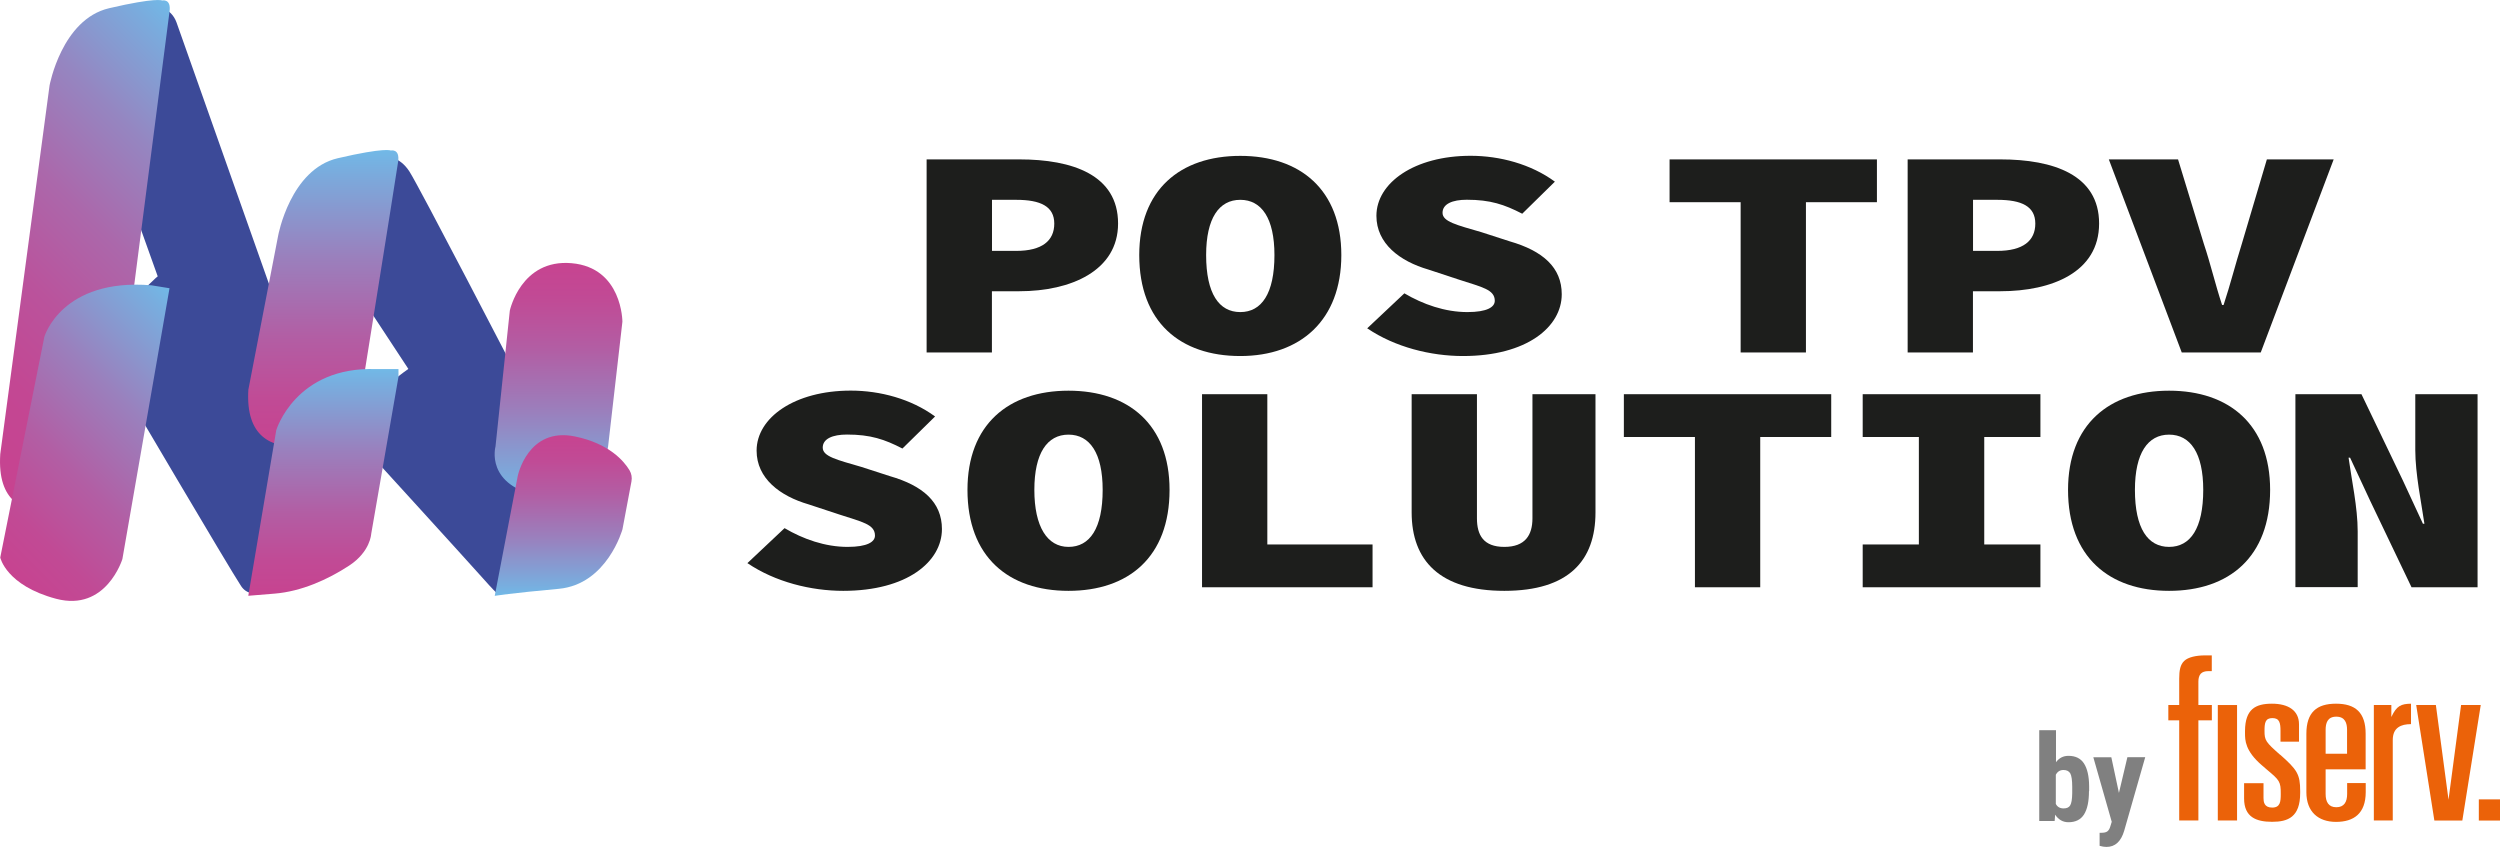 <?xml version="1.0" encoding="UTF-8"?>
<svg id="Capa_2" xmlns="http://www.w3.org/2000/svg" xmlns:xlink="http://www.w3.org/1999/xlink" viewBox="0 0 298.64 101.17">
  <defs>
    <style>
      .cls-1 {
        fill: url(#Nueva_muestra_de_degradado_1-2);
      }

      .cls-2 {
        fill: url(#Nueva_muestra_de_degradado_1-4);
      }

      .cls-3 {
        fill: url(#Nueva_muestra_de_degradado_1-3);
      }

      .cls-4 {
        fill: url(#Nueva_muestra_de_degradado_1-5);
      }

      .cls-5 {
        fill: gray;
      }

      .cls-6 {
        fill: #1d1e1c;
      }

      .cls-7 {
        fill: #3c4a98;
      }

      .cls-8 {
        fill: #eb6209;
      }

      .cls-9 {
        fill: url(#Nueva_muestra_de_degradado_1);
      }

      .cls-10 {
        fill: url(#Degradado_sin_nombre_17);
      }
    </style>
    <linearGradient id="Nueva_muestra_de_degradado_1" data-name="Nueva muestra de degradado 1" x1="-1206.76" y1="3097.23" x2="-1206.76" y2="3061.81" gradientTransform="translate(1245.38 -3043.89)" gradientUnits="userSpaceOnUse">
      <stop offset="0" stop-color="#c74390"/>
      <stop offset=".15" stop-color="#c14a95"/>
      <stop offset=".37" stop-color="#b25ea4"/>
      <stop offset=".64" stop-color="#9a80bd"/>
      <stop offset=".94" stop-color="#78aedf"/>
      <stop offset="1" stop-color="#71b9e7"/>
    </linearGradient>
    <linearGradient id="Degradado_sin_nombre_17" data-name="Degradado sin nombre 17" x1="-1253.33" y1="3094.13" x2="-1214.33" y2="3055.14" gradientTransform="translate(1245.38 -3043.89)" gradientUnits="userSpaceOnUse">
      <stop offset="0" stop-color="#c74390"/>
      <stop offset=".18" stop-color="#c34793"/>
      <stop offset=".36" stop-color="#ba539c"/>
      <stop offset=".55" stop-color="#ab68ab"/>
      <stop offset=".75" stop-color="#9586c1"/>
      <stop offset=".94" stop-color="#7aabdd"/>
      <stop offset="1" stop-color="#71b9e7"/>
    </linearGradient>
    <linearGradient id="Nueva_muestra_de_degradado_1-2" data-name="Nueva muestra de degradado 1" x1="-1247.27" y1="3109.35" x2="-1220.69" y2="3082.76" xlink:href="#Nueva_muestra_de_degradado_1"/>
    <linearGradient id="Nueva_muestra_de_degradado_1-3" data-name="Nueva muestra de degradado 1" x1="-1206.76" y1="3115.06" x2="-1206.76" y2="3087.97" xlink:href="#Nueva_muestra_de_degradado_1"/>
    <linearGradient id="Nueva_muestra_de_degradado_1-4" data-name="Nueva muestra de degradado 1" x1="-1178.66" y1="3075.3" x2="-1178.66" y2="3103.35" xlink:href="#Nueva_muestra_de_degradado_1"/>
    <linearGradient id="Nueva_muestra_de_degradado_1-5" data-name="Nueva muestra de degradado 1" x1="-1178.11" y1="3095.87" x2="-1178.11" y2="3115.06" xlink:href="#Nueva_muestra_de_degradado_1"/>
  </defs>
  <g id="Capa_1-2" data-name="Capa_1">
    <g>
      <g>
        <g>
          <path class="cls-7" d="M18.58.71s1.85.13,2.51,1.98,15.49,43.81,15.49,43.81l-3.69,23.51s-2.77,1.98-4.09,0-14.31-24.04-14.31-24.04c0,0-3.04-4.74,0-8.34,3.04-3.6,4.35-4.62,4.35-4.62L9.22,6.12s-.13-4.62,9.36-5.41Z"/>
          <path class="cls-7" d="M46.27,18.78s1.45-.13,2.64,1.71c1.19,1.85,12.79,24.26,12.79,24.26l3.16,5.27s1.19.81.79,3.31-6.06,17.64-6.06,17.64c0,0,.26.55-1.85-1.83-2.11-2.37-14.37-15.81-14.37-15.81,0,0-1.85-2.78,0-4.76,1.85-1.98,5.41-4.5,5.41-4.5l-6.23-9.48,3.72-15.82Z"/>
          <path class="cls-9" d="M29.68,46.49l3.55-18.36s1.45-7.91,7.12-9.23c5.67-1.32,6.33-.92,6.33-.92,0,0,1.1-.26.88,1.32s-5.14,32.26-5.14,32.26c0,0-13.49,6.41-12.75-5.06Z"/>
          <path class="cls-10" d="M.03,54.25L5.92,10.21S7.37,2.3,13.04.98C18.71-.34,19.37.06,19.37.06c0,0,1.1-.26.88,1.32s-7.47,57.94-7.47,57.94c0,0-13.49,6.41-12.75-5.06Z"/>
          <path class="cls-1" d="M20.25,34.43l-5.63,32.35s-1.93,6.33-7.91,4.75C.73,69.94.03,66.6.03,66.6l5.27-26.37s2.05-7.03,12.78-6.15l2.16.35Z"/>
          <path class="cls-3" d="M47.59,45.07l-3.25,18.72s-.09,2.11-2.64,3.78c-2.55,1.67-5.71,3.08-8.88,3.34l-3.16.26,3.34-19.78s2.29-7.65,11.96-7.3h2.64s0,.97,0,.97Z"/>
          <path class="cls-2" d="M59.19,53.34l1.71-16.23s1.32-6.2,7.38-5.67c6.07.53,6.07,6.99,6.07,6.99l-1.71,14.91s-1.05,7.22-7.91,5.98c-6.86-1.24-5.54-5.98-5.54-5.98Z"/>
          <path class="cls-4" d="M75.43,57.52l-1.07,5.7s-1.82,6.59-7.63,7.12-7.63.84-7.63.84l2.74-14.29s1.19-5.93,6.86-4.75c4.08.85,5.84,2.94,6.5,4.04.24.4.32.88.23,1.34Z"/>
        </g>
        <g>
          <g>
            <rect class="cls-8" x="296.11" y="95.49" width="2.53" height="2.53"/>
            <polygon class="cls-8" points="290.98 84.22 292.49 95.53 293.99 84.22 296.34 84.22 294.14 98.02 290.8 98.02 288.63 84.22 290.98 84.22"/>
            <path class="cls-8" d="M260.32,84.22h-1.3v1.83h1.3v11.96h2.29v-11.96h1.61v-1.83h-1.61v-2.8c0-.41.09-.72.28-.94.2-.21.5-.31.91-.31h.41v-1.88h-.83c-1.02,0-2,.21-2.46.66-.47.44-.6,1.13-.6,2.11v3.17Z"/>
            <rect class="cls-8" x="264.93" y="84.22" width="2.3" height="13.79"/>
            <path class="cls-8" d="M277.81,87.19c0-.78.2-1.58,1.27-1.58s1.29.79,1.29,1.58v2.85h-2.56v-2.85ZM277.81,91.9h4.78v-4.25c0-2.54-1.23-3.59-3.54-3.59s-3.54,1.04-3.54,3.6v6.98c0,2.33,1.42,3.54,3.54,3.54s3.54-.99,3.55-3.54v-1.1h-2.22s0,.98,0,1.31c0,.93-.35,1.58-1.29,1.58s-1.28-.65-1.28-1.58v-2.95Z"/>
            <path class="cls-8" d="M272.38,90.17c-1.73-1.52-1.87-1.73-1.87-2.85,0-.96.08-1.54.94-1.54s.97.58.97,1.55v1.27h2.21v-2.08c0-1.63-1.26-2.46-3.23-2.46s-3.2.65-3.22,3.25c0,.44,0,.44,0,.27,0,.82,0,2.12,2.04,3.86l.58.5c1.5,1.26,1.66,1.41,1.65,2.91,0,.92-.06,1.62-1.03,1.62s-1.03-.71-1.03-1.14v-1.77h-2.32v1.82c0,2.24,1.46,2.79,3.35,2.79s3.35-.56,3.35-3.44v-.24c0-2.01-.37-2.55-2.39-4.34"/>
            <path class="cls-8" d="M285.66,85.64v-1.42h-2.09v13.79h2.26v-9.61c0-.74.24-1.23.66-1.52.4-.28.89-.37,1.52-.38v-2.44c-1.2.02-1.71.26-2.32,1.53l-.02.05Z"/>
          </g>
          <g>
            <path class="cls-5" d="M249.54,94.51c0,1.24-.2,2.16-.59,2.78s-1.02.93-1.86.93c-.66,0-1.19-.3-1.59-.9l-.06.75h-1.84v-10.84h2v3.82c.38-.51.87-.76,1.49-.76.85,0,1.47.31,1.86.92s.6,1.51.61,2.7v.59ZM247.54,94.01c0-.8-.08-1.34-.23-1.62-.16-.27-.43-.41-.81-.41-.42,0-.72.19-.92.57v3.48c.18.36.49.54.93.54.38,0,.65-.12.79-.37.15-.25.23-.73.24-1.45v-.73Z"/>
            <path class="cls-5" d="M253.11,94.76l1.02-4.31h2.13l-2.51,8.78c-.38,1.29-1.08,1.94-2.12,1.94-.24,0-.51-.04-.82-.13v-1.56h.23c.31,0,.54-.05.7-.17.16-.12.28-.33.36-.62l.16-.52-2.2-7.71h2.15l.92,4.31Z"/>
          </g>
        </g>
      </g>
      <g>
        <path class="cls-6" d="M110.69,19.04h11.07c6.35,0,11.8,1.85,11.8,7.66,0,5.64-5.63,8.09-11.8,8.09h-3.27s0,7.31,0,7.31h-7.8v-23.06ZM121.4,29.97c3.08,0,4.54-1.21,4.54-3.26s-1.63-2.84-4.54-2.84h-2.9s0,6.1,0,6.1h2.9Z"/>
        <path class="cls-6" d="M136.09,30.47c0-7.81,4.9-11.85,12.07-11.85,7.17,0,12.07,4.05,12.07,11.85s-4.9,12.06-12.07,12.06c-7.17,0-12.07-4.05-12.07-12.06ZM152.24,30.47c0-4.4-1.54-6.6-4.08-6.6-2.54,0-4.08,2.2-4.08,6.6,0,4.61,1.54,6.81,4.08,6.81s4.08-2.2,4.08-6.81Z"/>
        <path class="cls-6" d="M163.31,39.23l4.45-4.19c2.22,1.31,4.85,2.24,7.53,2.24,2.36,0,3.27-.6,3.27-1.35,0-1.35-1.54-1.63-4.26-2.52l-3.67-1.21c-3.4-.99-6.21-3.09-6.21-6.42,0-3.94,4.54-7.17,11.25-7.17,3.49,0,7.21.99,10.07,3.09l-3.9,3.83c-2.13-1.1-3.81-1.67-6.62-1.67-1.72,0-2.9.5-2.9,1.56s1.68,1.45,4.63,2.31l3.4,1.1c3.95,1.14,6.21,3.12,6.21,6.32,0,3.9-4.17,7.38-11.79,7.38-3.86,0-8.12-1.06-11.43-3.3Z"/>
        <path class="cls-6" d="M207.92,24.15h-8.48v-5.11h24.77v5.11h-8.48s0,17.95,0,17.95h-7.8v-17.95Z"/>
        <path class="cls-6" d="M227.88,19.04h11.07c6.35,0,11.8,1.85,11.8,7.66s-5.63,8.09-11.8,8.09h-3.27s0,7.31,0,7.31h-7.8v-23.06ZM238.59,29.97c3.08,0,4.54-1.21,4.54-3.26,0-2.06-1.63-2.84-4.54-2.84h-2.9s0,6.1,0,6.1h2.9Z"/>
        <path class="cls-6" d="M251.92,19.04h8.26s3.08,10.08,3.08,10.08c.82,2.45,1.36,4.83,2.18,7.31h.18c.82-2.48,1.41-4.86,2.18-7.31l2.99-10.08h7.98s-8.71,23.06-8.71,23.06h-9.44s-8.71-23.06-8.71-23.06Z"/>
        <path class="cls-6" d="M89.27,67.28l4.45-4.19c2.22,1.31,4.85,2.24,7.53,2.24,2.36,0,3.27-.6,3.27-1.35,0-1.35-1.54-1.63-4.26-2.52l-3.67-1.21c-3.4-.99-6.21-3.09-6.21-6.42,0-3.94,4.54-7.17,11.25-7.17,3.49,0,7.21.99,10.07,3.09l-3.9,3.83c-2.13-1.1-3.81-1.67-6.62-1.67-1.72,0-2.9.5-2.9,1.56,0,1.06,1.68,1.45,4.63,2.31l3.4,1.1c3.95,1.14,6.21,3.12,6.21,6.32,0,3.9-4.17,7.38-11.79,7.38-3.86,0-8.12-1.06-11.43-3.3Z"/>
        <path class="cls-6" d="M115.57,58.52c0-7.81,4.9-11.85,12.07-11.85,7.17,0,12.07,4.05,12.07,11.85,0,8.02-4.9,12.06-12.07,12.06-7.17,0-12.07-4.05-12.07-12.06ZM131.72,58.52c0-4.4-1.54-6.6-4.08-6.6s-4.08,2.2-4.08,6.6,1.54,6.81,4.08,6.81,4.08-2.2,4.08-6.81Z"/>
        <path class="cls-6" d="M143.59,47.09h7.8v17.95s12.57,0,12.57,0v5.11h-20.37v-23.06Z"/>
        <path class="cls-6" d="M168.63,61.21v-14.12h7.8v14.83c0,1.99.77,3.41,3.27,3.41s3.36-1.42,3.36-3.41v-14.83h7.53v14.12c0,5.75-3.18,9.37-10.89,9.37-7.71,0-11.07-3.62-11.07-9.37Z"/>
        <path class="cls-6" d="M202.46,52.2h-8.48v-5.11h24.77v5.11h-8.48s0,17.95,0,17.95h-7.8v-17.95Z"/>
        <path class="cls-6" d="M222.51,65.04h6.71s0-12.84,0-12.84h-6.71v-5.11h21.23v5.11h-6.71s0,12.84,0,12.84h6.71v5.11h-21.23v-5.11Z"/>
        <path class="cls-6" d="M247.04,58.52c0-7.81,4.9-11.85,12.07-11.85,7.17,0,12.07,4.05,12.07,11.85,0,8.02-4.9,12.06-12.07,12.06-7.17,0-12.07-4.05-12.07-12.06ZM263.19,58.52c0-4.4-1.54-6.6-4.08-6.6-2.54,0-4.08,2.2-4.08,6.6,0,4.61,1.54,6.81,4.08,6.81,2.54,0,4.08-2.2,4.08-6.81Z"/>
        <path class="cls-6" d="M274.2,47.09h7.89s4.94,10.29,4.94,10.29l2.4,5.18h.18c-.36-2.48-1.09-5.96-1.09-8.8v-6.67h7.44v23.06h-7.89s-4.94-10.33-4.94-10.33l-2.4-5.15h-.18c.36,2.63,1.09,5.96,1.09,8.8v6.67h-7.44v-23.06Z"/>
      </g>
    </g>
  </g>
</svg>